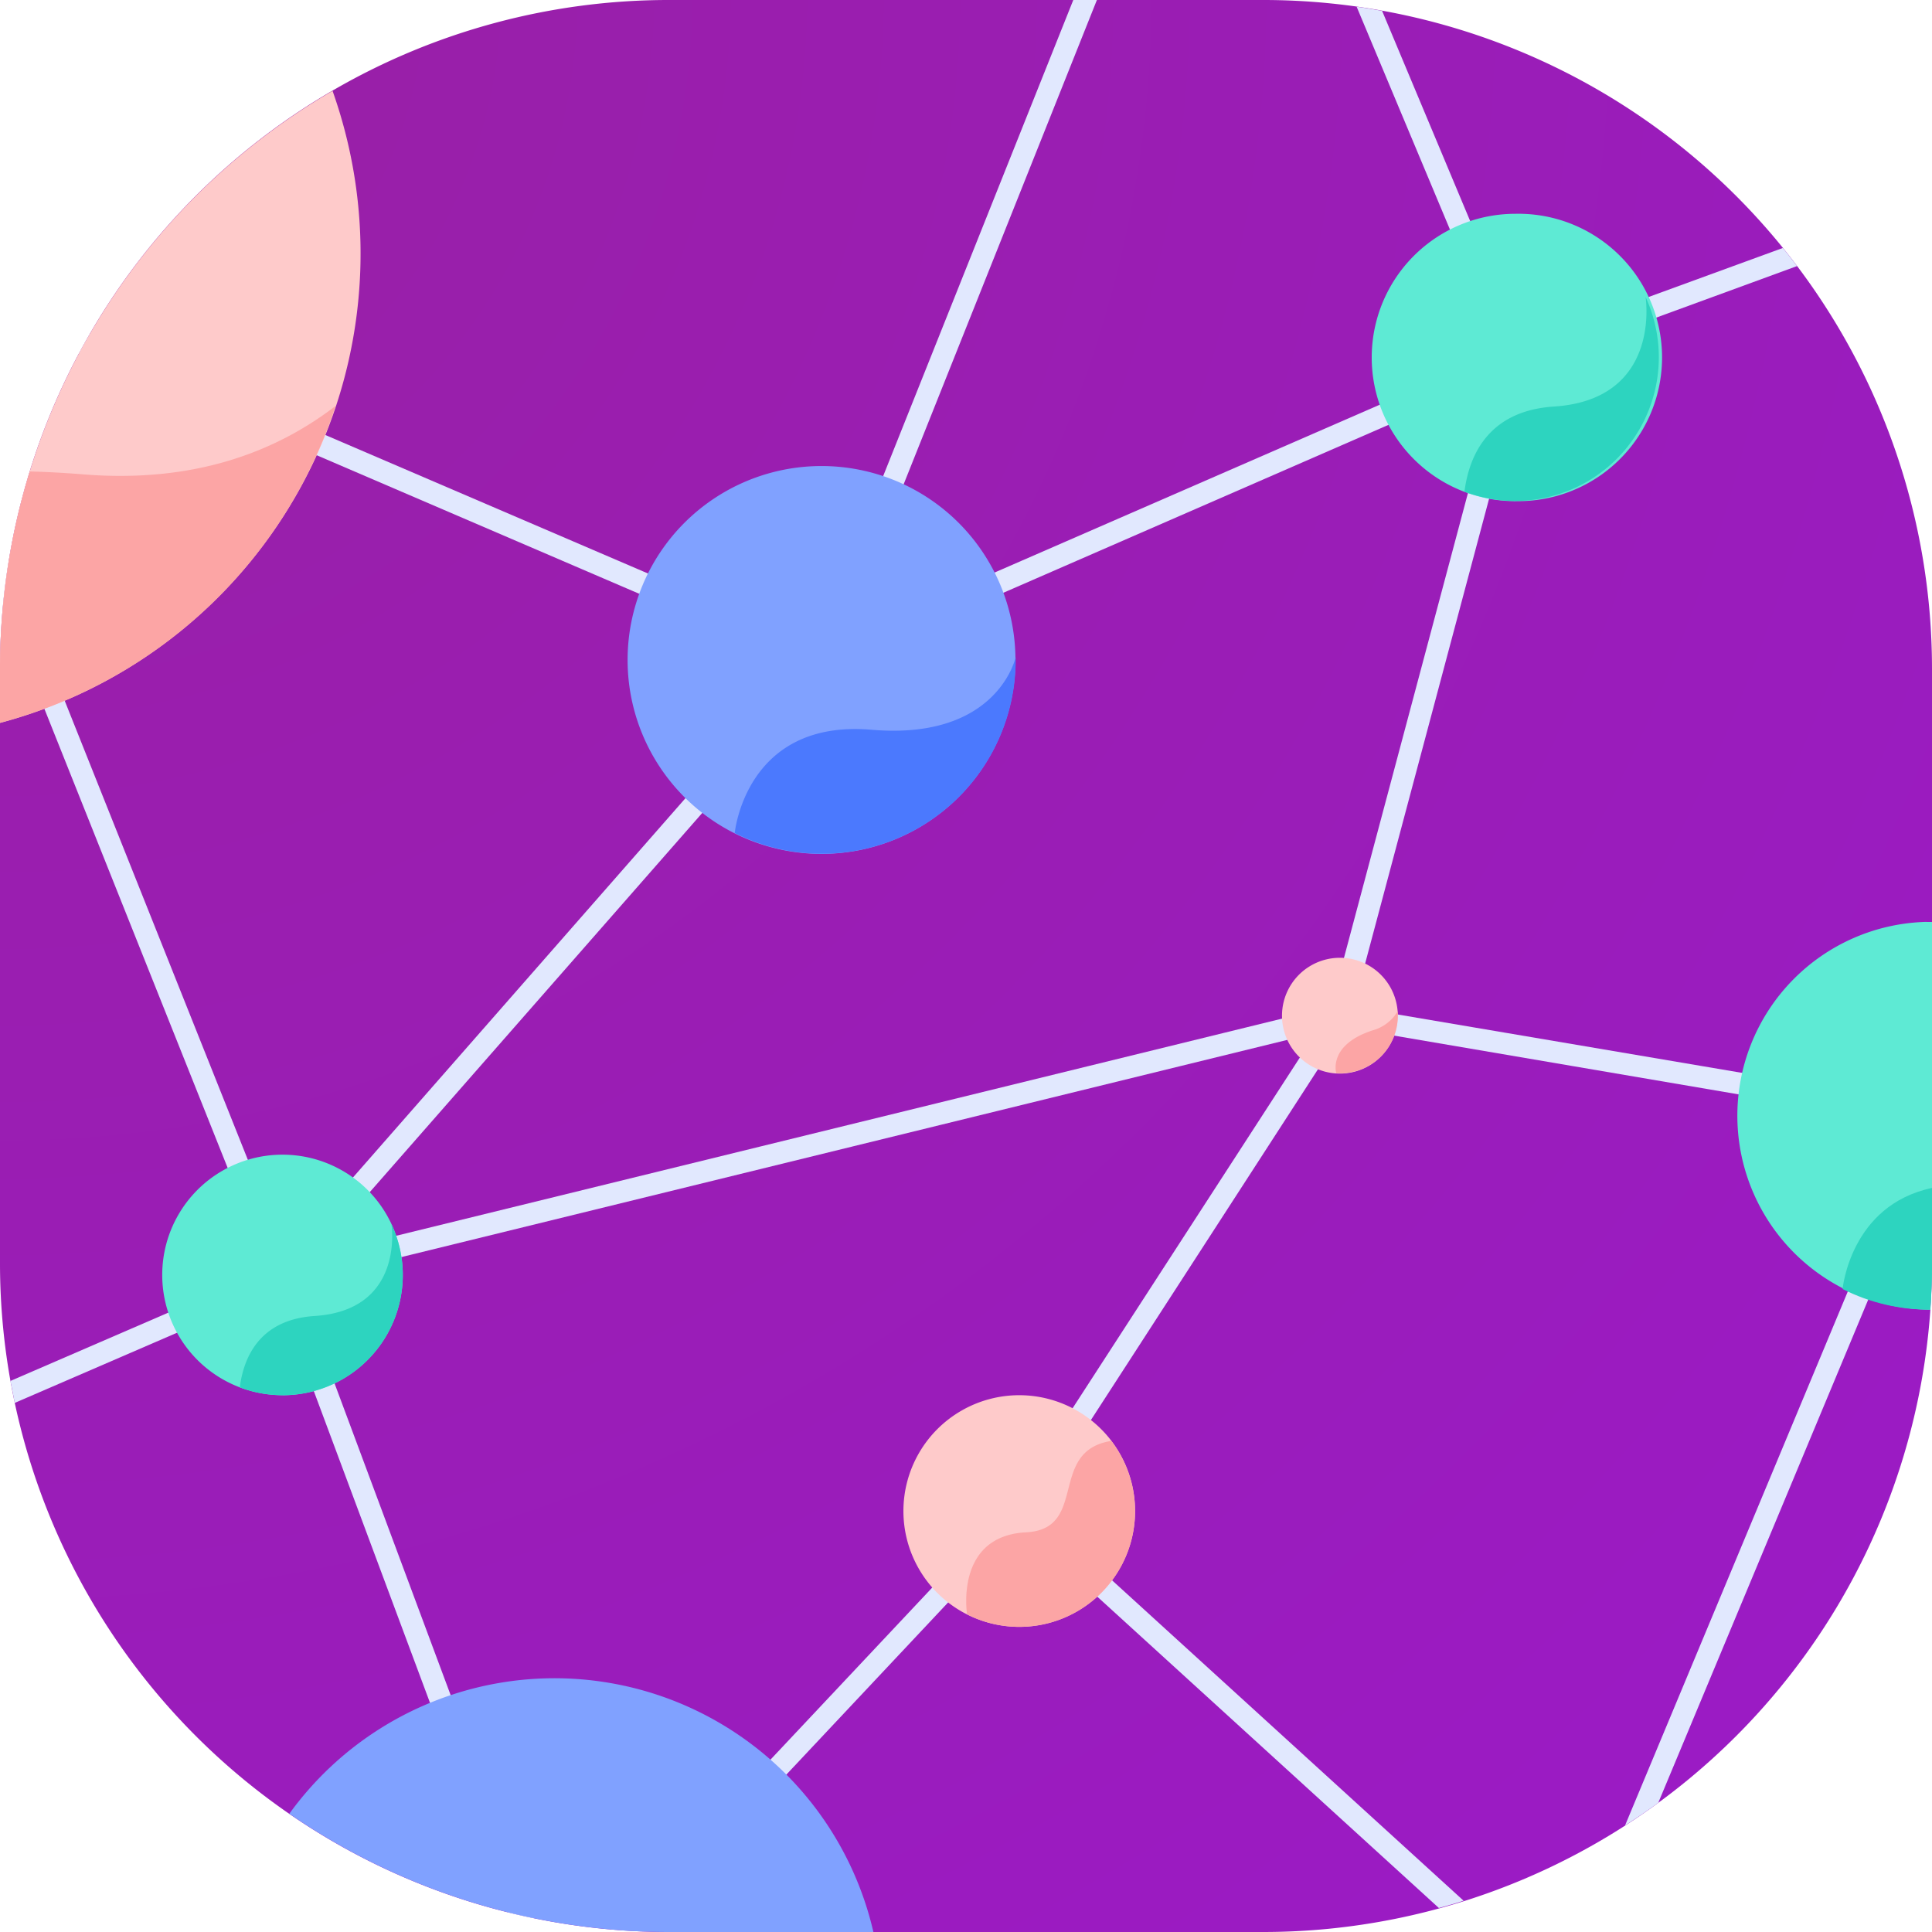 <svg width="32" height="32" viewBox="0 0 32 32" fill="none" xmlns="http://www.w3.org/2000/svg"><g clip-path="url(#a)"><path d="M20.924 0h-9.848A11.074 11.074 0 0 0 0 11.077v9.846A11.079 11.079 0 0 0 11.076 32h9.848A11.078 11.078 0 0 0 32 20.923v-9.846A11.078 11.078 0 0 0 20.924 0Z" fill="url(#b)"/><path fill-rule="evenodd" clip-rule="evenodd" d="M18.168 0h-.391l-4.269 10.69L1.491 5.532c-.062.105-.121.21-.18.318L13.3 11l-8.57 9.776L.146 9.286c-.04.243-.074.485-.097.735l4.393 11.005-4.27 1.847c.026.122.05.243.071.364l4.33-1.872 3.843 10.31c.14.036.28.067.424.096L4.92 21.245l16.874-4.137-5.066 7.818-6.605 7.026c.156.013.31.024.468.031l6.301-6.706 6.941 6.326c.137-.038.274-.076.409-.121l-7.124-6.493 5.162-7.974 9.477 1.616-4.841 11.604c.187-.119.37-.244.55-.375l4.535-10.868V17.66l-.17.615-9.412-1.596 2.832-10.62 4.514-1.652a9.556 9.556 0 0 0-.235-.3L25.2 5.688 22.892.18c-.14-.025-.28-.05-.422-.069l2.394 5.716-10.92 4.758L18.168 0Zm-4.51 11.154.05.02.042-.105 11.078-4.83-2.783 10.434-16.848 4.13 8.462-9.65Z" fill="#E1E8FE"/><path d="M4.795 30.043A11.067 11.067 0 0 0 11.076 32h3.39a5.42 5.42 0 0 0-9.675-1.957h.004Z" fill="#80A1FF"/><path d="M31.91 15.269a3.212 3.212 0 0 0 .06 6.423c.018-.255.03-.51.03-.769V15.27h-.09Z" fill="#5EEAD4"/><path d="M30.519 21.35c.45.228.948.345 1.452.342.018-.255.03-.51.03-.768v-1.248c-1.353.285-1.482 1.672-1.482 1.675Z" fill="#2DD4BF"/><path d="M25.1 8.3a2.38 2.38 0 1 0 0-4.759 2.38 2.38 0 0 0 0 4.76Z" fill="#5EEAD4"/><path d="M22.193 17.782a.959.959 0 1 0 0-1.918.959.959 0 0 0 0 1.918Zm-5.311 9.164a1.918 1.918 0 1 0 0-3.837 1.918 1.918 0 0 0 0 3.837Z" fill="#FECACA"/><path d="M25.736 6.734c-1.096.071-1.406.828-1.48 1.41a2.38 2.38 0 0 0 3-3.225c.013.09.228 1.701-1.52 1.815Z" fill="#2DD4BF"/><path d="M4.679 23.11a1.992 1.992 0 1 0 0-3.985 1.992 1.992 0 0 0 0 3.984Z" fill="#5EEAD4"/><path d="M5.21 21.797c-.917.06-1.176.694-1.238 1.181a1.99 1.99 0 0 0 2.512-2.702c.01.076.19 1.427-1.274 1.521Z" fill="#2DD4BF"/><path d="M18.406 23.866c-1.059.17-.37 1.46-1.411 1.514-1.18.06-.98 1.34-.977 1.359a1.916 1.916 0 0 0 2.388-2.873Zm4.332-6.801c-.75.242-.605.708-.605.71a.956.956 0 0 0 1.017-1.025.696.696 0 0 1-.412.315Z" fill="#FCA5A5"/><path d="M13.607 14.143a3.212 3.212 0 1 0 0-6.424 3.212 3.212 0 0 0 0 6.424Z" fill="#80A1FF"/><path d="M14.436 12.087c-2.091-.179-2.265 1.71-2.267 1.71a3.21 3.21 0 0 0 4.654-2.913s-.293 1.382-2.387 1.203Z" fill="#4B79FE"/><path d="M1.122 11.585a8.049 8.049 0 0 0 4.386-10.08A11.064 11.064 0 0 0 0 11.076v.898a8.014 8.014 0 0 0 1.122-.39Z" fill="#FECACA"/><path d="M0 11.077v.895a7.989 7.989 0 0 0 5.558-5.248c-1.03.79-2.392 1.28-4.195 1.132-.303-.025-.592-.04-.87-.047A11.098 11.098 0 0 0 0 11.077Z" fill="#FCA5A5"/></g><defs><radialGradient id="b" cx="0" cy="0" r="1" gradientUnits="userSpaceOnUse" gradientTransform="rotate(45 .069 .281) scale(45.186)"><stop stop-color="#9920A4"/><stop offset="1" stop-color="#9B1AC8"/></radialGradient><clipPath id="a"><path fill="#fff" d="M0 0h32v32H0z"/></clipPath></defs></svg>